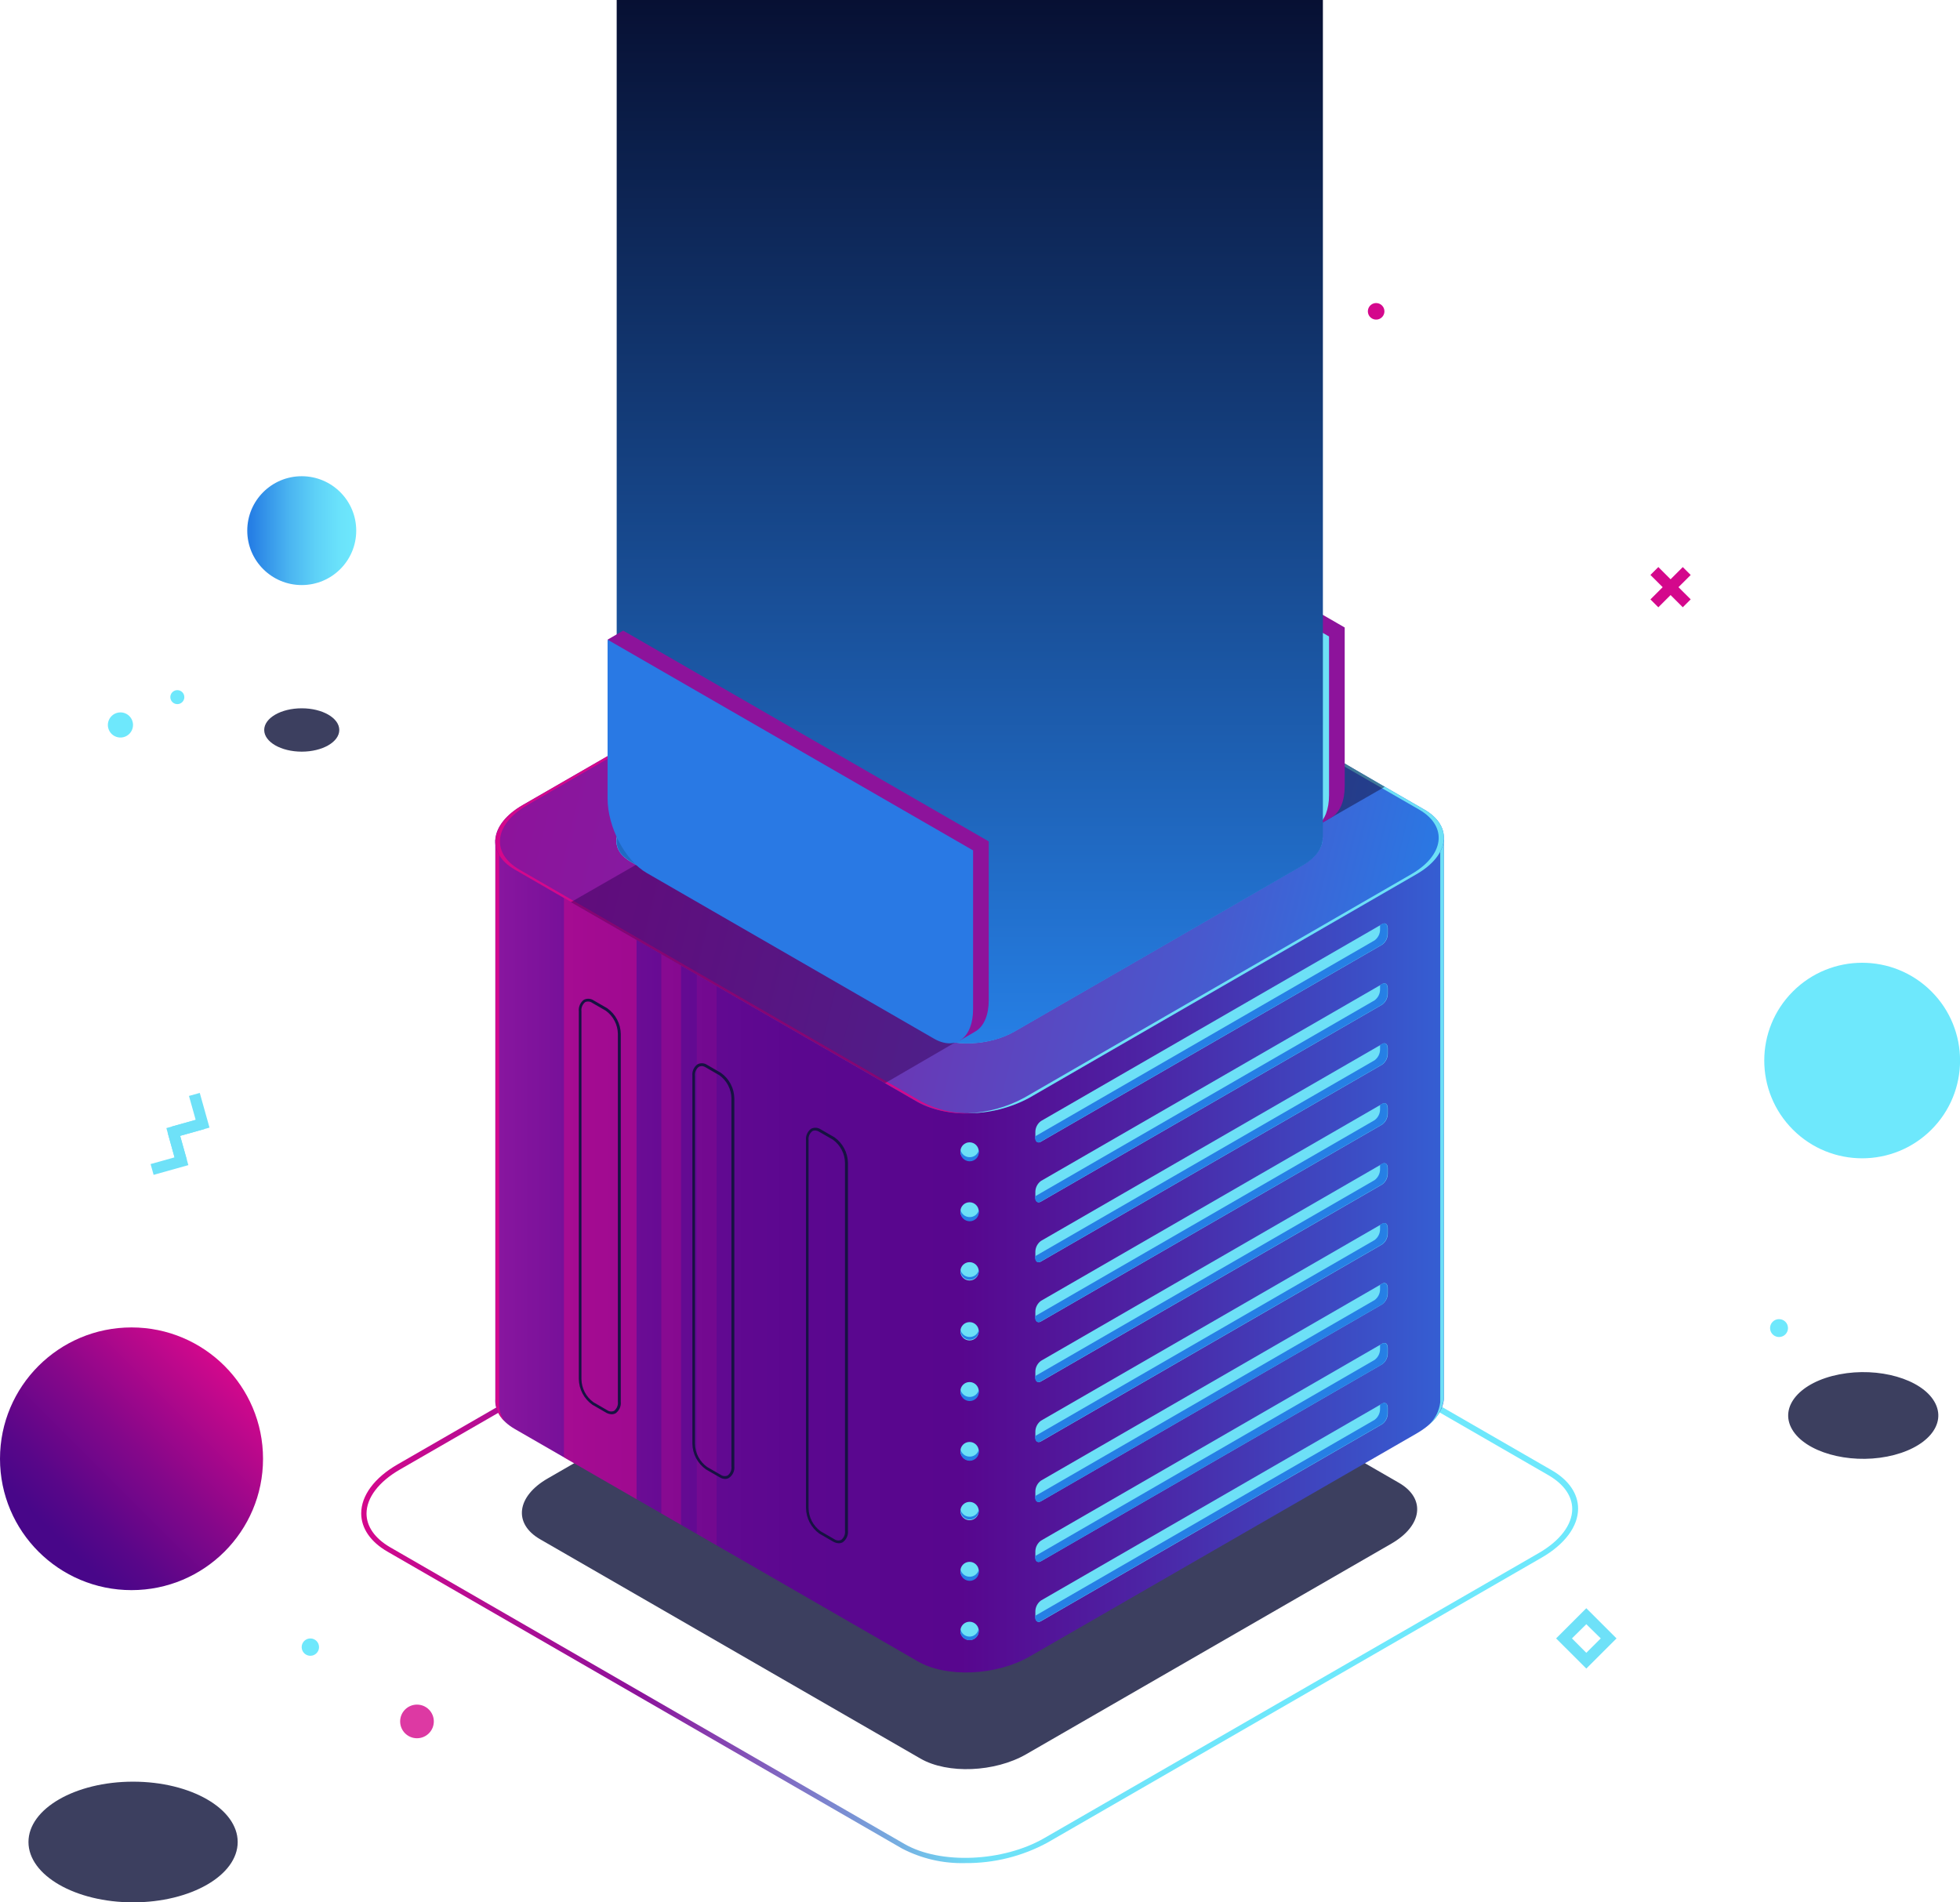 <svg width="340" height="330" viewBox="0 0 340 330" fill="none" xmlns="http://www.w3.org/2000/svg">
<g clip-path="url(#clip0_2199_613)">
<path d="M22.814 275.836C35.414 275.836 45.628 265.634 45.628 253.051C45.628 240.467 35.414 230.266 22.814 230.266C10.214 230.266 0 240.467 0 253.051C0 265.634 10.214 275.836 22.814 275.836Z" fill="url(#paint0_linear_2199_613)"/>
<path d="M52.344 101.489C57.564 101.489 61.795 97.262 61.795 92.049C61.795 86.836 57.564 82.609 52.344 82.609C47.123 82.609 42.892 86.836 42.892 92.049C42.892 97.262 47.123 101.489 52.344 101.489Z" fill="url(#paint1_linear_2199_613)"/>
<path d="M335.037 195.962C341.668 189.338 341.668 178.599 335.037 171.976C328.405 165.353 317.652 165.353 311.02 171.976C304.388 178.599 304.388 189.338 311.02 195.962C317.652 202.585 328.405 202.585 335.037 195.962Z" fill="url(#paint2_linear_2199_613)"/>
<path opacity="0.8" d="M327.365 252.668C320.572 253.995 313.139 251.873 310.868 247.938C308.598 244.003 312.246 239.739 319.068 238.411C325.89 237.084 333.294 239.206 335.565 243.151C337.836 247.095 334.197 251.33 327.365 252.668Z" fill="#0C0F38"/>
<path opacity="0.8" d="M23.086 329.996C33.108 329.996 41.232 325.31 41.232 319.529C41.232 313.749 33.108 309.062 23.086 309.062C13.064 309.062 4.939 313.749 4.939 319.529C4.939 325.31 13.064 329.996 23.086 329.996Z" fill="#0C0F38"/>
<path opacity="0.8" d="M52.344 130.388C55.94 130.388 58.855 128.704 58.855 126.628C58.855 124.551 55.94 122.867 52.344 122.867C48.747 122.867 45.832 124.551 45.832 126.628C45.832 128.704 48.747 130.388 52.344 130.388Z" fill="#0C0F38"/>
<g style="mix-blend-mode:lighten" opacity="0.8">
<path d="M117.176 52.79C117.174 53.267 117.031 53.733 116.764 54.128C116.498 54.524 116.119 54.831 115.678 55.013C115.236 55.194 114.751 55.24 114.282 55.146C113.814 55.052 113.385 54.821 113.048 54.483C112.711 54.145 112.482 53.715 112.389 53.248C112.297 52.78 112.345 52.295 112.528 51.855C112.712 51.414 113.021 51.038 113.418 50.773C113.816 50.508 114.282 50.367 114.76 50.367C115.078 50.367 115.393 50.43 115.687 50.552C115.981 50.674 116.247 50.852 116.472 51.077C116.696 51.303 116.874 51.57 116.995 51.864C117.116 52.157 117.177 52.472 117.176 52.79Z" fill="#D4088C"/>
</g>
<g style="mix-blend-mode:lighten" opacity="0.8">
<path d="M72.334 301.53C73.947 301.53 75.255 300.224 75.255 298.612C75.255 297.001 73.947 295.695 72.334 295.695C70.721 295.695 69.413 297.001 69.413 298.612C69.413 300.224 70.721 301.53 72.334 301.53Z" fill="#D4088C"/>
</g>
<g style="mix-blend-mode:lighten">
<path d="M55.342 285.711C55.344 286.009 55.257 286.3 55.093 286.548C54.929 286.797 54.695 286.991 54.42 287.106C54.146 287.221 53.843 287.252 53.55 287.195C53.258 287.139 52.989 286.996 52.778 286.787C52.566 286.577 52.422 286.309 52.364 286.018C52.305 285.726 52.334 285.423 52.447 285.148C52.561 284.873 52.754 284.638 53.001 284.473C53.249 284.307 53.54 284.219 53.838 284.219C54.035 284.218 54.23 284.255 54.413 284.33C54.595 284.404 54.761 284.514 54.901 284.652C55.041 284.791 55.152 284.956 55.227 285.138C55.303 285.32 55.342 285.514 55.342 285.711Z" fill="#6EE8FC"/>
</g>
<g style="mix-blend-mode:lighten">
<path d="M310.16 230.379C310.16 230.686 310.069 230.985 309.898 231.24C309.728 231.495 309.485 231.694 309.202 231.811C308.918 231.929 308.606 231.96 308.305 231.9C308.003 231.84 307.727 231.692 307.51 231.475C307.292 231.258 307.145 230.982 307.085 230.681C307.025 230.381 307.055 230.069 307.173 229.785C307.291 229.502 307.49 229.26 307.745 229.089C308 228.919 308.3 228.828 308.607 228.828C308.812 228.827 309.014 228.866 309.203 228.944C309.392 229.021 309.564 229.135 309.708 229.279C309.853 229.424 309.967 229.595 310.045 229.784C310.122 229.973 310.161 230.175 310.16 230.379Z" fill="#6EE8FC"/>
</g>
<g style="mix-blend-mode:lighten">
<path d="M23.076 125.759C23.076 126.19 22.948 126.612 22.708 126.97C22.468 127.329 22.127 127.608 21.728 127.773C21.329 127.938 20.89 127.982 20.467 127.897C20.043 127.813 19.654 127.606 19.349 127.301C19.044 126.996 18.836 126.607 18.751 126.184C18.667 125.761 18.71 125.323 18.876 124.924C19.041 124.526 19.321 124.185 19.68 123.946C20.039 123.706 20.461 123.578 20.893 123.578C21.472 123.578 22.027 123.808 22.437 124.217C22.846 124.626 23.076 125.18 23.076 125.759Z" fill="#6EE8FC"/>
</g>
<g style="mix-blend-mode:lighten">
<path d="M186.308 46.235C186.308 46.667 186.18 47.088 185.94 47.447C185.7 47.805 185.359 48.085 184.96 48.25C184.561 48.415 184.122 48.458 183.698 48.374C183.275 48.29 182.886 48.082 182.58 47.777C182.275 47.472 182.067 47.084 181.983 46.661C181.899 46.238 181.942 45.799 182.107 45.401C182.272 45.002 182.552 44.662 182.911 44.422C183.27 44.183 183.692 44.055 184.124 44.055C184.703 44.055 185.259 44.284 185.668 44.693C186.078 45.102 186.308 45.657 186.308 46.235Z" fill="#6EE8FC"/>
</g>
<g style="mix-blend-mode:lighten">
<path d="M31.975 120.93C31.975 121.17 31.904 121.404 31.77 121.603C31.637 121.803 31.448 121.958 31.226 122.049C31.004 122.141 30.76 122.165 30.525 122.118C30.29 122.072 30.074 121.956 29.904 121.787C29.734 121.617 29.619 121.402 29.572 121.167C29.525 120.932 29.549 120.688 29.641 120.467C29.733 120.245 29.888 120.056 30.088 119.923C30.287 119.79 30.522 119.719 30.762 119.719C30.921 119.717 31.08 119.748 31.227 119.808C31.375 119.869 31.509 119.958 31.622 120.071C31.735 120.183 31.825 120.318 31.885 120.465C31.945 120.613 31.976 120.771 31.975 120.93Z" fill="#6EE8FC"/>
</g>
<g style="mix-blend-mode:lighten">
<path d="M240.155 53.995C240.157 54.279 240.075 54.557 239.918 54.794C239.761 55.032 239.538 55.217 239.276 55.327C239.013 55.437 238.724 55.467 238.445 55.413C238.166 55.358 237.909 55.223 237.707 55.022C237.505 54.822 237.367 54.567 237.311 54.288C237.255 54.01 237.283 53.721 237.391 53.458C237.5 53.195 237.684 52.971 237.92 52.813C238.157 52.655 238.435 52.57 238.719 52.57C239.098 52.57 239.462 52.72 239.731 52.987C240 53.254 240.153 53.616 240.155 53.995Z" fill="#D4088C"/>
</g>
<path d="M30.315 197.291L29.791 195.42L33.945 194.257L32.78 190.109L34.653 189.586L36.342 195.604L30.315 197.291Z" fill="#6EE1F8"/>
<path d="M26.647 203.799L26.123 201.928L30.277 200.765L29.122 196.617L30.985 196.094L32.673 202.112L26.647 203.799Z" fill="#6EE1F8"/>
<path d="M30.538 201.705L28.86 195.686L34.886 194L35.4 195.87L31.247 197.033L32.411 201.182L30.538 201.705Z" fill="#6EE1F8"/>
<path d="M173.857 58.625C172.945 58.625 172.052 58.355 171.293 57.849C170.534 57.343 169.942 56.623 169.592 55.782C169.242 54.94 169.149 54.013 169.326 53.119C169.502 52.224 169.94 51.402 170.584 50.757C171.228 50.111 172.05 49.67 172.944 49.489C173.839 49.309 174.767 49.398 175.612 49.744C176.456 50.09 177.179 50.678 177.689 51.435C178.198 52.191 178.473 53.081 178.476 53.992C178.479 54.6 178.361 55.202 178.13 55.764C177.899 56.326 177.56 56.836 177.13 57.267C176.701 57.697 176.191 58.039 175.63 58.272C175.068 58.505 174.466 58.625 173.857 58.625ZM173.857 51.337C173.327 51.337 172.808 51.494 172.367 51.789C171.927 52.084 171.583 52.503 171.381 52.992C171.179 53.482 171.127 54.021 171.232 54.541C171.337 55.06 171.594 55.537 171.97 55.91C172.347 56.283 172.826 56.536 173.347 56.638C173.868 56.739 174.407 56.683 174.896 56.477C175.385 56.272 175.802 55.926 176.094 55.484C176.386 55.041 176.54 54.522 176.536 53.992C176.528 53.287 176.243 52.613 175.742 52.116C175.24 51.619 174.564 51.339 173.857 51.337Z" fill="#6EE1F8"/>
<path d="M275.177 289.444L269.937 284.21L275.177 278.977L280.417 284.21L275.177 289.444ZM272.683 284.21L275.177 286.71L277.681 284.21L275.177 281.748L272.683 284.21Z" fill="#6EE1F8"/>
<path d="M287.67 98.364L286.298 99.734L291.911 105.34L293.283 103.97L287.67 98.364Z" fill="#D4088C"/>
<path d="M291.911 98.371L286.298 103.977L287.67 105.347L293.283 99.741L291.911 98.371Z" fill="#D4088C"/>
<path d="M167.443 323.186C163.629 323.29 159.851 322.42 156.468 320.656L67.191 269.145C64.279 267.459 62.659 265.104 62.659 262.516C62.659 259.434 64.959 256.333 68.967 254.026L154.711 204.599C162.174 200.296 173.498 199.84 179.942 203.572L269.219 255.063C272.13 256.75 273.751 259.105 273.751 261.692C273.751 264.784 271.451 267.876 267.443 270.192L181.698 319.639C177.325 322.01 172.419 323.23 167.443 323.186ZM168.928 202.04C164.118 201.999 159.376 203.179 155.148 205.471L69.403 254.899C65.696 257.031 63.581 259.822 63.581 262.555C63.581 264.784 65.017 266.839 67.627 268.37L156.904 319.871C163.105 323.448 174.003 322.992 181.165 318.844L266.909 269.417C270.616 267.285 272.732 264.493 272.732 261.76C272.732 259.531 271.296 257.477 268.685 255.945L179.408 204.454C176.18 202.759 172.573 201.915 168.928 202.002V202.04Z" fill="url(#paint3_linear_2199_613)"/>
<path opacity="0.8" d="M159.689 305.066L93.702 267.017C89.005 264.313 89.597 259.583 95.012 256.463L158.379 219.925C163.794 216.805 171.965 216.465 176.681 219.169L242.669 257.219C247.365 259.923 246.773 264.652 241.359 267.773L178.001 304.31C172.576 307.431 164.386 307.77 159.689 305.066Z" fill="#0C0F38"/>
<path d="M250.461 145.654H215.788L177.186 123.364C172.217 120.456 163.532 120.863 157.778 124.168L120.563 145.654H85.919V242.668C85.784 244.606 86.89 246.476 89.248 247.853L159.175 288.17C164.144 291.077 172.829 290.68 178.583 287.365L245.745 248.657C248.724 246.942 250.315 244.78 250.471 242.668L250.461 145.654Z" fill="url(#paint4_linear_2199_613)"/>
<path d="M94.702 145.656H85.968V242.669C85.926 243.393 86.047 244.118 86.323 244.788C86.598 245.459 87.021 246.06 87.559 246.546C86.859 245.636 86.513 244.503 86.589 243.358V146.335H95.468C95.167 146.063 94.934 145.869 94.702 145.656Z" fill="#D4088C"/>
<path d="M239.369 145.656L239.166 146.238H249.84V243.251C249.664 244.729 248.978 246.1 247.899 247.128C249.3 246.035 250.216 244.438 250.451 242.679V145.656H239.369Z" fill="#6DE0F6"/>
<g style="mix-blend-mode:lighten" opacity="0.5">
<path d="M110.422 260.059V147.539H97.826V252.8L110.422 260.059Z" fill="#D4088C"/>
</g>
<g style="mix-blend-mode:lighten" opacity="0.3">
<path d="M118.147 264.512V155.094H114.711V262.525L118.147 264.512Z" fill="#D4088C"/>
</g>
<g style="mix-blend-mode:lighten" opacity="0.15">
<path d="M124.309 268.062V156.414H120.873V266.085L124.309 268.062Z" fill="#D4088C"/>
</g>
<path d="M159.185 191.168L89.258 150.842C84.289 147.934 84.91 142.972 90.655 139.657L157.787 100.949C163.532 97.644 172.217 97.276 177.195 100.145L247.123 140.462C252.091 143.369 251.47 148.341 245.725 151.646L178.593 190.413C172.838 193.669 164.153 194.027 159.185 191.168Z" fill="url(#paint5_linear_2199_613)"/>
<path d="M159.952 191.166L90.082 150.839C85.104 147.931 85.735 142.969 91.47 139.655L158.612 100.946C161.652 99.286 165.038 98.36 168.501 98.242C164.773 98.242 161.104 99.172 157.826 100.946L90.694 139.655C84.949 142.969 84.328 147.98 89.296 150.839L159.224 191.166C162.154 192.675 165.445 193.346 168.734 193.104C165.687 193.238 162.658 192.569 159.952 191.166Z" fill="#D4088C"/>
<path d="M247.113 140.46L177.186 100.143C174.252 98.634 170.958 97.963 167.666 98.204C170.661 98.098 173.633 98.765 176.293 100.143L246.211 140.46C251.189 143.367 250.558 148.339 244.823 151.644L177.691 190.411C174.654 192.069 171.271 192.996 167.812 193.114C171.572 193.127 175.276 192.197 178.583 190.411L245.716 151.644C251.461 148.339 252.082 143.329 247.113 140.46Z" fill="#6DE0F6"/>
<path d="M161.485 179.539L109.423 149.495C105.725 147.353 106.191 143.68 110.461 141.16L160.446 112.347C164.716 109.875 171.189 109.614 174.886 111.746L226.948 141.79C230.645 143.922 230.18 147.605 225.91 150.115L175.924 178.938C171.655 181.399 165.201 181.671 161.485 179.539Z" fill="#6DE0F6"/>
<path d="M110.461 146.798L160.446 117.956C164.716 115.494 171.189 115.223 174.886 117.365L226.948 147.409C227.393 147.664 227.806 147.97 228.18 148.32C230.17 146.081 229.82 143.474 226.948 141.798L174.886 111.754C171.189 109.621 164.716 109.883 160.446 112.354L110.461 141.216C106.744 143.358 105.919 146.459 108.19 148.63C108.845 147.903 109.612 147.285 110.461 146.798Z" fill="#267FE5"/>
<path d="M180.573 198.045L239.767 163.872C240.062 163.659 240.304 163.379 240.472 163.056C240.641 162.733 240.732 162.376 240.738 162.012V161.042C240.738 160.316 240.291 159.986 239.767 160.296L180.573 194.469C180.277 194.684 180.035 194.965 179.866 195.29C179.698 195.614 179.607 195.974 179.602 196.339V197.308C179.593 198.026 180.039 198.394 180.573 198.045Z" fill="#6DE0F6"/>
<path d="M238.428 163.139C238.726 162.925 238.969 162.644 239.137 162.319C239.306 161.994 239.395 161.634 239.398 161.268V160.483L239.719 160.299C240.252 159.989 240.689 160.299 240.689 161.045V162.014C240.683 162.379 240.592 162.736 240.424 163.059C240.255 163.382 240.014 163.662 239.719 163.875L180.524 198.048C179.99 198.358 179.554 198.048 179.554 197.311V197.127L238.428 163.139Z" fill="#267FE5"/>
<path d="M180.573 208.444L239.767 174.271C240.063 174.056 240.305 173.775 240.473 173.45C240.642 173.125 240.732 172.766 240.738 172.4V171.431C240.738 170.714 240.291 170.385 239.767 170.695L180.573 204.858C180.278 205.074 180.038 205.356 179.869 205.68C179.701 206.004 179.61 206.363 179.602 206.728V207.697C179.593 208.424 180.039 208.754 180.573 208.444Z" fill="#6DE0F6"/>
<path d="M238.428 173.537C238.724 173.323 238.967 173.042 239.135 172.717C239.304 172.392 239.394 172.033 239.398 171.667V170.882L239.719 170.698C240.252 170.388 240.689 170.698 240.689 171.434V172.403C240.684 172.769 240.593 173.128 240.425 173.453C240.256 173.778 240.015 174.059 239.719 174.274L180.524 208.447C179.99 208.757 179.554 208.447 179.554 207.7V207.526L238.428 173.537Z" fill="#267FE5"/>
<path d="M180.573 218.837L239.767 184.674C240.063 184.458 240.304 184.177 240.472 183.852C240.641 183.528 240.732 183.169 240.738 182.803V181.834C240.738 181.117 240.291 180.778 239.767 181.097L180.573 215.26C180.277 215.476 180.036 215.757 179.867 216.082C179.699 216.406 179.608 216.765 179.602 217.131V218.1C179.593 218.817 180.039 219.156 180.573 218.837Z" fill="#6DE0F6"/>
<path d="M238.428 183.94C238.724 183.725 238.966 183.444 239.134 183.119C239.303 182.794 239.393 182.435 239.398 182.069V181.275L239.719 181.1C240.252 180.78 240.689 181.1 240.689 181.837V182.806C240.683 183.171 240.592 183.531 240.424 183.855C240.255 184.18 240.014 184.461 239.719 184.676L180.524 218.839C179.99 219.159 179.554 218.839 179.554 218.103V217.919L238.428 183.94Z" fill="#267FE5"/>
<path d="M180.573 229.233L239.767 195.07C240.062 194.853 240.302 194.572 240.47 194.247C240.639 193.923 240.73 193.564 240.738 193.199V192.23C240.738 191.503 240.291 191.174 239.767 191.484L180.573 225.656C180.277 225.872 180.035 226.153 179.866 226.477C179.698 226.802 179.607 227.161 179.602 227.527V228.496C179.593 229.213 180.039 229.543 180.573 229.233Z" fill="#6DE0F6"/>
<path d="M238.428 194.326C238.726 194.113 238.969 193.832 239.137 193.507C239.306 193.182 239.395 192.822 239.398 192.456V191.671L239.719 191.487C240.252 191.176 240.689 191.487 240.689 192.233V193.202C240.681 193.567 240.59 193.926 240.422 194.25C240.254 194.574 240.013 194.856 239.719 195.072L180.524 229.235C179.99 229.546 179.554 229.235 179.554 228.499V228.315L238.428 194.326Z" fill="#267FE5"/>
<path d="M180.573 239.639L239.767 205.466C240.063 205.251 240.305 204.97 240.473 204.645C240.642 204.321 240.732 203.961 240.738 203.596V202.627C240.738 201.909 240.291 201.58 239.767 201.89L180.573 236.063C180.277 236.276 180.036 236.556 179.867 236.879C179.699 237.202 179.608 237.559 179.602 237.924V238.893C179.593 239.62 180.039 239.949 180.573 239.639Z" fill="#6DE0F6"/>
<path d="M238.428 204.725C238.724 204.51 238.967 204.229 239.135 203.904C239.304 203.58 239.394 203.22 239.398 202.854V202.069L239.719 201.885C240.252 201.575 240.689 201.885 240.689 202.622V203.591C240.684 203.956 240.593 204.316 240.425 204.641C240.256 204.965 240.015 205.246 239.719 205.461L180.524 239.634C179.99 239.944 179.554 239.634 179.554 238.888V238.713L238.428 204.725Z" fill="#267FE5"/>
<path d="M180.573 250.037L239.767 215.865C240.063 215.649 240.304 215.368 240.472 215.043C240.641 214.719 240.732 214.36 240.738 213.994V213.025C240.738 212.308 240.291 211.978 239.767 212.289L180.573 246.451C180.278 246.668 180.038 246.95 179.869 247.274C179.701 247.598 179.61 247.957 179.602 248.322V249.291C179.593 250.018 180.039 250.348 180.573 250.037Z" fill="#6DE0F6"/>
<path d="M238.428 215.123C238.724 214.909 238.967 214.628 239.135 214.303C239.304 213.978 239.394 213.619 239.398 213.253V212.468L239.719 212.284C240.252 211.973 240.689 212.284 240.689 213.02V213.989C240.683 214.355 240.592 214.714 240.424 215.038C240.255 215.363 240.014 215.644 239.719 215.86L180.524 250.033C179.99 250.343 179.554 250.033 179.554 249.286V249.112L238.428 215.123Z" fill="#267FE5"/>
<path d="M180.573 260.42L239.767 226.257C240.063 226.041 240.304 225.76 240.472 225.436C240.641 225.111 240.732 224.752 240.738 224.387V223.417C240.738 222.691 240.291 222.361 239.767 222.671L180.573 256.844C180.277 257.06 180.036 257.341 179.867 257.665C179.699 257.99 179.608 258.349 179.602 258.714V259.684C179.593 260.42 180.039 260.73 180.573 260.42Z" fill="#6DE0F6"/>
<path d="M238.428 225.537C238.724 225.325 238.967 225.045 239.135 224.722C239.304 224.399 239.394 224.041 239.398 223.676V222.882L239.719 222.697C240.252 222.387 240.689 222.697 240.689 223.444V224.413C240.681 224.778 240.59 225.137 240.422 225.461C240.254 225.785 240.013 226.067 239.719 226.283L180.524 260.446C179.99 260.757 179.554 260.446 179.554 259.71V259.526L238.428 225.537Z" fill="#267FE5"/>
<path d="M180.573 270.826L239.767 236.654C240.062 236.44 240.304 236.161 240.472 235.838C240.641 235.515 240.732 235.157 240.738 234.793V233.824C240.738 233.097 240.291 232.767 239.767 233.077L180.573 267.25C180.277 267.465 180.035 267.746 179.866 268.071C179.698 268.396 179.607 268.755 179.602 269.121V270.09C179.593 270.807 180.039 271.136 180.573 270.826Z" fill="#6DE0F6"/>
<path d="M238.428 235.914C238.726 235.701 238.969 235.42 239.137 235.095C239.306 234.77 239.395 234.41 239.398 234.044V233.288L239.719 233.104C240.252 232.794 240.689 233.104 240.689 233.85V234.819C240.683 235.183 240.592 235.541 240.424 235.864C240.255 236.187 240.014 236.466 239.719 236.68L180.524 270.853C179.99 271.163 179.554 270.853 179.554 270.116V269.932L238.428 235.914Z" fill="#267FE5"/>
<path d="M180.573 281.225L239.767 247.052C240.063 246.837 240.305 246.556 240.473 246.231C240.642 245.907 240.732 245.547 240.738 245.182V244.213C240.738 243.495 240.291 243.166 239.767 243.476L180.573 277.639C180.278 277.856 180.038 278.137 179.869 278.461C179.701 278.786 179.61 279.144 179.602 279.51V280.479C179.593 281.206 180.039 281.535 180.573 281.225Z" fill="#6DE0F6"/>
<path d="M238.428 246.311C238.724 246.096 238.967 245.815 239.135 245.49C239.304 245.166 239.394 244.806 239.398 244.44V243.655L239.719 243.471C240.252 243.161 240.689 243.471 240.689 244.208V245.177C240.684 245.542 240.593 245.902 240.425 246.226C240.256 246.551 240.015 246.832 239.719 247.047L180.524 281.22C179.99 281.53 179.554 281.22 179.554 280.474V280.299L238.428 246.311Z" fill="#267FE5"/>
<path d="M168.19 201.335C169.069 201.335 169.782 200.624 169.782 199.746C169.782 198.868 169.069 198.156 168.19 198.156C167.311 198.156 166.599 198.868 166.599 199.746C166.599 200.624 167.311 201.335 168.19 201.335Z" fill="#6DE0F6"/>
<path d="M168.19 200.734C167.82 200.734 167.462 200.605 167.177 200.37C166.892 200.135 166.698 199.808 166.628 199.445C166.618 199.542 166.618 199.639 166.628 199.736C166.611 199.955 166.639 200.174 166.711 200.381C166.783 200.588 166.897 200.778 167.046 200.939C167.195 201.1 167.376 201.229 167.577 201.316C167.778 201.404 167.995 201.45 168.214 201.45C168.434 201.45 168.651 201.404 168.852 201.316C169.053 201.229 169.234 201.1 169.383 200.939C169.532 200.778 169.646 200.588 169.718 200.381C169.79 200.174 169.818 199.955 169.801 199.736C169.811 199.639 169.811 199.542 169.801 199.445C169.73 199.816 169.528 200.15 169.233 200.386C168.938 200.622 168.568 200.746 168.19 200.734Z" fill="#267FE5"/>
<path d="M168.19 211.734C169.069 211.734 169.782 211.022 169.782 210.144C169.782 209.266 169.069 208.555 168.19 208.555C167.311 208.555 166.599 209.266 166.599 210.144C166.599 211.022 167.311 211.734 168.19 211.734Z" fill="#6DE0F6"/>
<path d="M168.19 211.123C167.821 211.125 167.463 210.999 167.178 210.765C166.893 210.531 166.698 210.205 166.628 209.844C166.618 209.94 166.618 210.038 166.628 210.135C166.611 210.353 166.639 210.573 166.711 210.78C166.783 210.987 166.897 211.177 167.046 211.338C167.195 211.499 167.376 211.627 167.577 211.715C167.778 211.803 167.995 211.848 168.215 211.848C168.434 211.848 168.651 211.803 168.852 211.715C169.053 211.627 169.234 211.499 169.383 211.338C169.532 211.177 169.646 210.987 169.718 210.78C169.79 210.573 169.818 210.353 169.801 210.135C169.811 210.038 169.811 209.94 169.801 209.844C169.73 210.214 169.528 210.546 169.233 210.781C168.937 211.015 168.567 211.137 168.19 211.123Z" fill="#267FE5"/>
<path d="M168.19 222.124C169.069 222.124 169.782 221.413 169.782 220.535C169.782 219.657 169.069 218.945 168.19 218.945C167.311 218.945 166.599 219.657 166.599 220.535C166.599 221.413 167.311 222.124 168.19 222.124Z" fill="#6DE0F6"/>
<path d="M168.19 221.523C167.82 221.525 167.461 221.397 167.175 221.162C166.89 220.926 166.696 220.598 166.628 220.234C166.618 220.334 166.618 220.435 166.628 220.535C166.659 220.934 166.84 221.306 167.134 221.578C167.428 221.849 167.814 222 168.215 222C168.615 222 169.001 221.849 169.295 221.578C169.589 221.306 169.77 220.934 169.801 220.535C169.811 220.435 169.811 220.334 169.801 220.234C169.732 220.606 169.531 220.941 169.235 221.177C168.94 221.414 168.569 221.537 168.19 221.523Z" fill="#267FE5"/>
<path d="M168.19 232.523C169.069 232.523 169.782 231.811 169.782 230.933C169.782 230.055 169.069 229.344 168.19 229.344C167.311 229.344 166.599 230.055 166.599 230.933C166.599 231.811 167.311 232.523 168.19 232.523Z" fill="#6DE0F6"/>
<path d="M168.19 231.922C167.82 231.924 167.461 231.796 167.175 231.56C166.89 231.324 166.696 230.996 166.628 230.633C166.618 230.733 166.618 230.833 166.628 230.933C166.659 231.332 166.84 231.705 167.134 231.976C167.428 232.248 167.814 232.399 168.215 232.399C168.615 232.399 169.001 232.248 169.295 231.976C169.589 231.705 169.77 231.332 169.801 230.933C169.811 230.833 169.811 230.733 169.801 230.633C169.732 231.005 169.531 231.339 169.235 231.576C168.94 231.812 168.569 231.935 168.19 231.922Z" fill="#267FE5"/>
<path d="M168.19 242.921C169.069 242.921 169.782 242.209 169.782 241.332C169.782 240.454 169.069 239.742 168.19 239.742C167.311 239.742 166.599 240.454 166.599 241.332C166.599 242.209 167.311 242.921 168.19 242.921Z" fill="#6DE0F6"/>
<path d="M168.19 242.32C167.82 242.32 167.462 242.191 167.177 241.956C166.892 241.721 166.698 241.394 166.628 241.031C166.618 241.128 166.618 241.225 166.628 241.322C166.611 241.541 166.639 241.76 166.711 241.967C166.783 242.174 166.897 242.364 167.046 242.525C167.195 242.686 167.376 242.814 167.577 242.902C167.778 242.99 167.995 243.035 168.214 243.035C168.434 243.035 168.651 242.99 168.852 242.902C169.053 242.814 169.234 242.686 169.383 242.525C169.532 242.364 169.646 242.174 169.718 241.967C169.79 241.76 169.818 241.541 169.801 241.322C169.811 241.225 169.811 241.128 169.801 241.031C169.73 241.402 169.528 241.736 169.233 241.972C168.938 242.208 168.568 242.332 168.19 242.32Z" fill="#267FE5"/>
<path d="M168.19 253.312C169.069 253.312 169.782 252.6 169.782 251.722C169.782 250.844 169.069 250.133 168.19 250.133C167.311 250.133 166.599 250.844 166.599 251.722C166.599 252.6 167.311 253.312 168.19 253.312Z" fill="#6DE0F6"/>
<path d="M168.19 252.672C167.82 252.674 167.461 252.545 167.175 252.31C166.89 252.074 166.696 251.746 166.628 251.383C166.618 251.483 166.618 251.583 166.628 251.683C166.611 251.902 166.639 252.121 166.711 252.328C166.783 252.536 166.897 252.725 167.046 252.886C167.195 253.047 167.376 253.176 167.577 253.264C167.778 253.351 167.995 253.397 168.215 253.397C168.434 253.397 168.651 253.351 168.852 253.264C169.053 253.176 169.234 253.047 169.383 252.886C169.532 252.725 169.646 252.536 169.718 252.328C169.79 252.121 169.818 251.902 169.801 251.683C169.811 251.583 169.811 251.483 169.801 251.383C169.732 251.755 169.531 252.089 169.235 252.326C168.94 252.562 168.569 252.685 168.19 252.672Z" fill="#267FE5"/>
<path d="M168.19 263.71C169.069 263.71 169.782 262.999 169.782 262.121C169.782 261.243 169.069 260.531 168.19 260.531C167.311 260.531 166.599 261.243 166.599 262.121C166.599 262.999 167.311 263.71 168.19 263.71Z" fill="#6DE0F6"/>
<path d="M168.19 263.109C167.82 263.111 167.461 262.983 167.175 262.748C166.89 262.512 166.696 262.184 166.628 261.82C166.618 261.92 166.618 262.021 166.628 262.121C166.659 262.52 166.84 262.892 167.134 263.164C167.428 263.435 167.814 263.586 168.215 263.586C168.615 263.586 169.001 263.435 169.295 263.164C169.589 262.892 169.77 262.52 169.801 262.121C169.811 262.021 169.811 261.92 169.801 261.82C169.732 262.192 169.531 262.527 169.235 262.763C168.94 263 168.569 263.123 168.19 263.109Z" fill="#267FE5"/>
<path d="M168.19 274.109C169.069 274.109 169.782 273.397 169.782 272.519C169.782 271.641 169.069 270.93 168.19 270.93C167.311 270.93 166.599 271.641 166.599 272.519C166.599 273.397 167.311 274.109 168.19 274.109Z" fill="#6DE0F6"/>
<path d="M168.19 273.508C167.82 273.508 167.462 273.379 167.177 273.144C166.892 272.908 166.698 272.581 166.628 272.219C166.618 272.315 166.618 272.413 166.628 272.509C166.611 272.728 166.639 272.948 166.711 273.155C166.783 273.362 166.897 273.552 167.046 273.713C167.195 273.874 167.376 274.002 167.577 274.09C167.778 274.178 167.995 274.223 168.214 274.223C168.434 274.223 168.651 274.178 168.852 274.09C169.053 274.002 169.234 273.874 169.383 273.713C169.532 273.552 169.646 273.362 169.718 273.155C169.79 272.948 169.818 272.728 169.801 272.509C169.811 272.413 169.811 272.315 169.801 272.219C169.73 272.59 169.528 272.923 169.233 273.159C168.938 273.396 168.568 273.519 168.19 273.508Z" fill="#267FE5"/>
<path d="M168.19 284.499C169.069 284.499 169.782 283.788 169.782 282.91C169.782 282.032 169.069 281.32 168.19 281.32C167.311 281.32 166.599 282.032 166.599 282.91C166.599 283.788 167.311 284.499 168.19 284.499Z" fill="#6DE0F6"/>
<path d="M168.19 283.898C167.82 283.9 167.461 283.772 167.175 283.537C166.89 283.301 166.696 282.973 166.628 282.609C166.579 282.841 166.583 283.08 166.639 283.31C166.694 283.54 166.801 283.754 166.95 283.938C167.099 284.121 167.287 284.269 167.501 284.371C167.715 284.473 167.949 284.525 168.185 284.525C168.422 284.525 168.656 284.473 168.87 284.371C169.083 284.269 169.272 284.121 169.421 283.938C169.57 283.754 169.676 283.54 169.732 283.31C169.788 283.08 169.791 282.841 169.743 282.609C169.675 282.971 169.483 283.298 169.199 283.533C168.916 283.769 168.559 283.898 168.19 283.898Z" fill="#267FE5"/>
<path d="M145.483 267.703C145.14 267.687 144.807 267.587 144.512 267.412L142.145 266.045C141.437 265.537 140.859 264.872 140.454 264.101C140.05 263.331 139.831 262.476 139.816 261.607V197.797C139.777 197.416 139.838 197.032 139.993 196.682C140.148 196.332 140.391 196.028 140.699 195.8C140.965 195.668 141.262 195.609 141.559 195.629C141.856 195.649 142.142 195.749 142.387 195.917L144.755 197.283C145.465 197.789 146.046 198.454 146.453 199.225C146.859 199.996 147.078 200.851 147.094 201.722V265.522C147.132 265.905 147.07 266.291 146.913 266.643C146.757 266.995 146.511 267.3 146.201 267.528C145.982 267.651 145.734 267.711 145.483 267.703ZM141.359 196.101C141.202 196.099 141.048 196.139 140.912 196.217C140.677 196.403 140.494 196.645 140.38 196.922C140.266 197.199 140.226 197.5 140.262 197.797V261.607C140.273 262.394 140.469 263.167 140.833 263.866C141.197 264.564 141.719 265.168 142.358 265.629L144.726 266.995C144.9 267.12 145.104 267.196 145.317 267.216C145.53 267.237 145.744 267.201 145.939 267.111C146.171 266.922 146.352 266.677 146.464 266.399C146.576 266.121 146.616 265.819 146.579 265.522V201.722C146.568 200.935 146.373 200.161 146.009 199.463C145.645 198.764 145.122 198.161 144.483 197.7L142.115 196.333C141.888 196.19 141.627 196.11 141.359 196.101Z" fill="#161242"/>
<path d="M106.084 245.327C105.742 245.314 105.408 245.214 105.114 245.037L102.746 243.67C102.036 243.164 101.455 242.499 101.049 241.728C100.643 240.957 100.423 240.102 100.408 239.231V175.431C100.367 175.049 100.428 174.663 100.583 174.311C100.737 173.959 100.982 173.654 101.291 173.425C101.559 173.293 101.857 173.234 102.156 173.254C102.454 173.274 102.741 173.374 102.989 173.541L105.357 174.908C106.064 175.416 106.643 176.082 107.047 176.852C107.451 177.623 107.67 178.477 107.686 179.347V243.156C107.724 243.537 107.663 243.921 107.508 244.271C107.353 244.621 107.11 244.925 106.803 245.153C106.583 245.273 106.335 245.333 106.084 245.327ZM102.96 243.253L105.328 244.62C105.5 244.744 105.702 244.819 105.914 244.84C106.125 244.86 106.338 244.825 106.531 244.736C106.764 244.549 106.946 244.306 107.06 244.03C107.174 243.754 107.215 243.453 107.181 243.156V179.347C107.17 178.56 106.974 177.786 106.61 177.088C106.247 176.389 105.724 175.786 105.085 175.325L102.717 173.958C102.543 173.834 102.339 173.757 102.126 173.737C101.913 173.716 101.699 173.753 101.504 173.842C101.272 174.031 101.091 174.276 100.979 174.554C100.867 174.832 100.827 175.134 100.864 175.431V239.231C100.875 240.019 101.07 240.792 101.434 241.491C101.798 242.189 102.321 242.793 102.96 243.253Z" fill="#161242"/>
<path d="M125.784 256.55C125.439 256.538 125.104 256.434 124.813 256.25L122.445 254.884C121.736 254.38 121.154 253.716 120.748 252.947C120.342 252.178 120.122 251.324 120.107 250.454V186.616C120.067 186.234 120.129 185.849 120.286 185.498C120.443 185.148 120.689 184.845 121 184.619C121.265 184.482 121.562 184.421 121.86 184.441C122.158 184.462 122.444 184.564 122.688 184.735L125.056 186.102C125.764 186.606 126.344 187.27 126.749 188.039C127.154 188.809 127.371 189.662 127.385 190.531V254.341C127.426 254.722 127.366 255.107 127.211 255.457C127.056 255.808 126.812 256.111 126.502 256.337C126.289 256.478 126.039 256.552 125.784 256.55ZM121.659 184.949C121.503 184.946 121.348 184.986 121.213 185.065C120.977 185.25 120.794 185.493 120.68 185.769C120.566 186.046 120.526 186.348 120.563 186.645V250.454C120.573 251.24 120.768 252.013 121.132 252.71C121.497 253.407 122.019 254.009 122.659 254.467L125.027 255.833C125.199 255.957 125.401 256.033 125.613 256.053C125.824 256.074 126.037 256.038 126.23 255.95C126.466 255.765 126.649 255.522 126.763 255.245C126.877 254.968 126.917 254.667 126.88 254.37V190.531C126.87 189.745 126.675 188.973 126.311 188.276C125.946 187.579 125.424 186.977 124.784 186.519L122.416 185.152C122.189 185.01 121.928 184.93 121.659 184.92V184.949Z" fill="#161242"/>
<path opacity="0.5" d="M230.83 131L228.598 143.153L240.204 136.495L230.83 131Z" fill="#13113D"/>
<path d="M169.85 72.281L167.142 73.851L169.85 76.933V99.805C169.85 104.797 172.887 110.592 176.642 112.753L226.463 141.489L226.618 141.567L228.229 143.398L230.762 141.925L230.868 141.857L231.101 141.722C232.431 140.84 233.265 138.979 233.265 136.372V108.848L169.85 72.281Z" fill="url(#paint6_linear_2199_613)"/>
<path d="M167.142 73.852L230.548 110.408V137.933C230.548 142.924 227.511 145.221 223.755 143.059L173.935 114.324C170.179 112.163 167.142 106.367 167.142 101.366V73.852Z" fill="#6DE0F6"/>
<path opacity="0.5" d="M165.657 180.845L153.518 187.9L99.039 156.49L110.325 150.016L165.657 180.845Z" fill="#38025B"/>
<path style="mix-blend-mode:lighten" d="M229.481 0H106.977V145.297H107.055C106.773 146.867 107.55 148.408 109.471 149.522L161.533 179.567C165.23 181.699 171.693 181.427 175.973 178.966L225.949 150.152C228.336 148.767 229.491 147.003 229.432 145.307H229.481V0Z" fill="url(#paint7_linear_2199_613)"/>
<path d="M108.103 109.391L105.396 110.961L108.103 114.043V136.915C108.103 141.906 111.14 147.702 114.896 149.863L164.716 178.599L164.872 178.676L166.482 180.508L169.015 179.035L169.112 178.967L169.355 178.831C170.684 177.949 171.519 176.088 171.519 173.481V145.957L108.103 109.391Z" fill="url(#paint8_linear_2199_613)"/>
<path d="M105.396 110.961L168.802 147.518V175.042C168.802 180.033 165.755 182.33 162.009 180.169L112.188 151.433C108.433 149.272 105.396 143.476 105.396 138.485V110.961Z" fill="url(#paint9_linear_2199_613)"/>
<path opacity="0.5" d="M240.388 136.602L230.83 131L240.388 136.602Z" fill="#38025B"/>
</g>
<defs>
<linearGradient id="paint0_linear_2199_613" x1="38.935" y1="236.934" x2="6.712" y2="269.198" gradientUnits="userSpaceOnUse">
<stop stop-color="#D4088C"/>
<stop offset="0.04" stop-color="#CC088C"/>
<stop offset="0.46" stop-color="#85078A"/>
<stop offset="0.76" stop-color="#590689"/>
<stop offset="0.91" stop-color="#480689"/>
</linearGradient>
<linearGradient id="paint1_linear_2199_613" x1="61.795" y1="92.049" x2="42.901" y2="92.049" gradientUnits="userSpaceOnUse">
<stop stop-color="#6EE8FC"/>
<stop offset="0.16" stop-color="#6AE2FB"/>
<stop offset="0.37" stop-color="#5ED1F7"/>
<stop offset="0.61" stop-color="#4BB5F1"/>
<stop offset="0.87" stop-color="#308EE8"/>
<stop offset="0.96" stop-color="#267FE5"/>
</linearGradient>
<linearGradient id="paint2_linear_2199_613" x1="-8680.78" y1="25382.3" x2="-7346.14" y2="26045.2" gradientUnits="userSpaceOnUse">
<stop stop-color="#6EE8FC"/>
<stop offset="0.16" stop-color="#6AE2FB"/>
<stop offset="0.37" stop-color="#5ED1F7"/>
<stop offset="0.61" stop-color="#4BB5F1"/>
<stop offset="0.87" stop-color="#308EE8"/>
<stop offset="0.96" stop-color="#267FE5"/>
</linearGradient>
<linearGradient id="paint3_linear_2199_613" x1="62.61" y1="262.119" x2="273.76" y2="262.119" gradientUnits="userSpaceOnUse">
<stop stop-color="#D4088C"/>
<stop offset="0.23" stop-color="#8D139B"/>
<stop offset="0.51" stop-color="#6EE1F8"/>
<stop offset="0.78" stop-color="#6EE8FC"/>
<stop offset="1" stop-color="#6EE8FC"/>
</linearGradient>
<linearGradient id="paint4_linear_2199_613" x1="70.344" y1="205.781" x2="270.83" y2="205.781" gradientUnits="userSpaceOnUse">
<stop stop-color="#A31FA9"/>
<stop offset="0.07" stop-color="#8B17A0"/>
<stop offset="0.15" stop-color="#740F98"/>
<stop offset="0.24" stop-color="#640A92"/>
<stop offset="0.34" stop-color="#5B078F"/>
<stop offset="0.48" stop-color="#58068E"/>
<stop offset="0.63" stop-color="#4D22A3"/>
<stop offset="0.94" stop-color="#3168DA"/>
<stop offset="1" stop-color="#2C75E4"/>
</linearGradient>
<linearGradient id="paint5_linear_2199_613" x1="86.51" y1="147.551" x2="241.434" y2="185.298" gradientUnits="userSpaceOnUse">
<stop stop-color="#8D139B"/>
<stop offset="0.17" stop-color="#851BA1"/>
<stop offset="0.43" stop-color="#6E33B2"/>
<stop offset="0.76" stop-color="#4958CD"/>
<stop offset="1" stop-color="#2979E4"/>
</linearGradient>
<linearGradient id="paint6_linear_2199_613" x1="14956.9" y1="7353.26" x2="24322.2" y2="9354.51" gradientUnits="userSpaceOnUse">
<stop stop-color="#8D139B"/>
<stop offset="0.17" stop-color="#851BA1"/>
<stop offset="0.43" stop-color="#6E33B2"/>
<stop offset="0.76" stop-color="#4958CD"/>
<stop offset="1" stop-color="#2979E4"/>
</linearGradient>
<linearGradient id="paint7_linear_2199_613" x1="168.229" y1="180.981" x2="168.229" y2="0" gradientUnits="userSpaceOnUse">
<stop stop-color="#267FE5"/>
<stop offset="0.61" stop-color="#133A76"/>
<stop offset="1" stop-color="#071033"/>
</linearGradient>
<linearGradient id="paint8_linear_2199_613" x1="10687.8" y1="10113.4" x2="20053" y2="12114.7" gradientUnits="userSpaceOnUse">
<stop stop-color="#8D139B"/>
<stop offset="0.17" stop-color="#851BA1"/>
<stop offset="0.43" stop-color="#6E33B2"/>
<stop offset="0.76" stop-color="#4958CD"/>
<stop offset="1" stop-color="#2979E4"/>
</linearGradient>
<linearGradient id="paint9_linear_2199_613" x1="-153231" y1="-44849.1" x2="-145361" y2="-46858.1" gradientUnits="userSpaceOnUse">
<stop stop-color="#8D139B"/>
<stop offset="0.17" stop-color="#851BA1"/>
<stop offset="0.43" stop-color="#6E33B2"/>
<stop offset="0.76" stop-color="#4958CD"/>
<stop offset="1" stop-color="#2979E4"/>
</linearGradient>
<clipPath id="clip0_2199_613">
<rect width="340" height="330" fill="white"/>
</clipPath>
</defs>
</svg>
